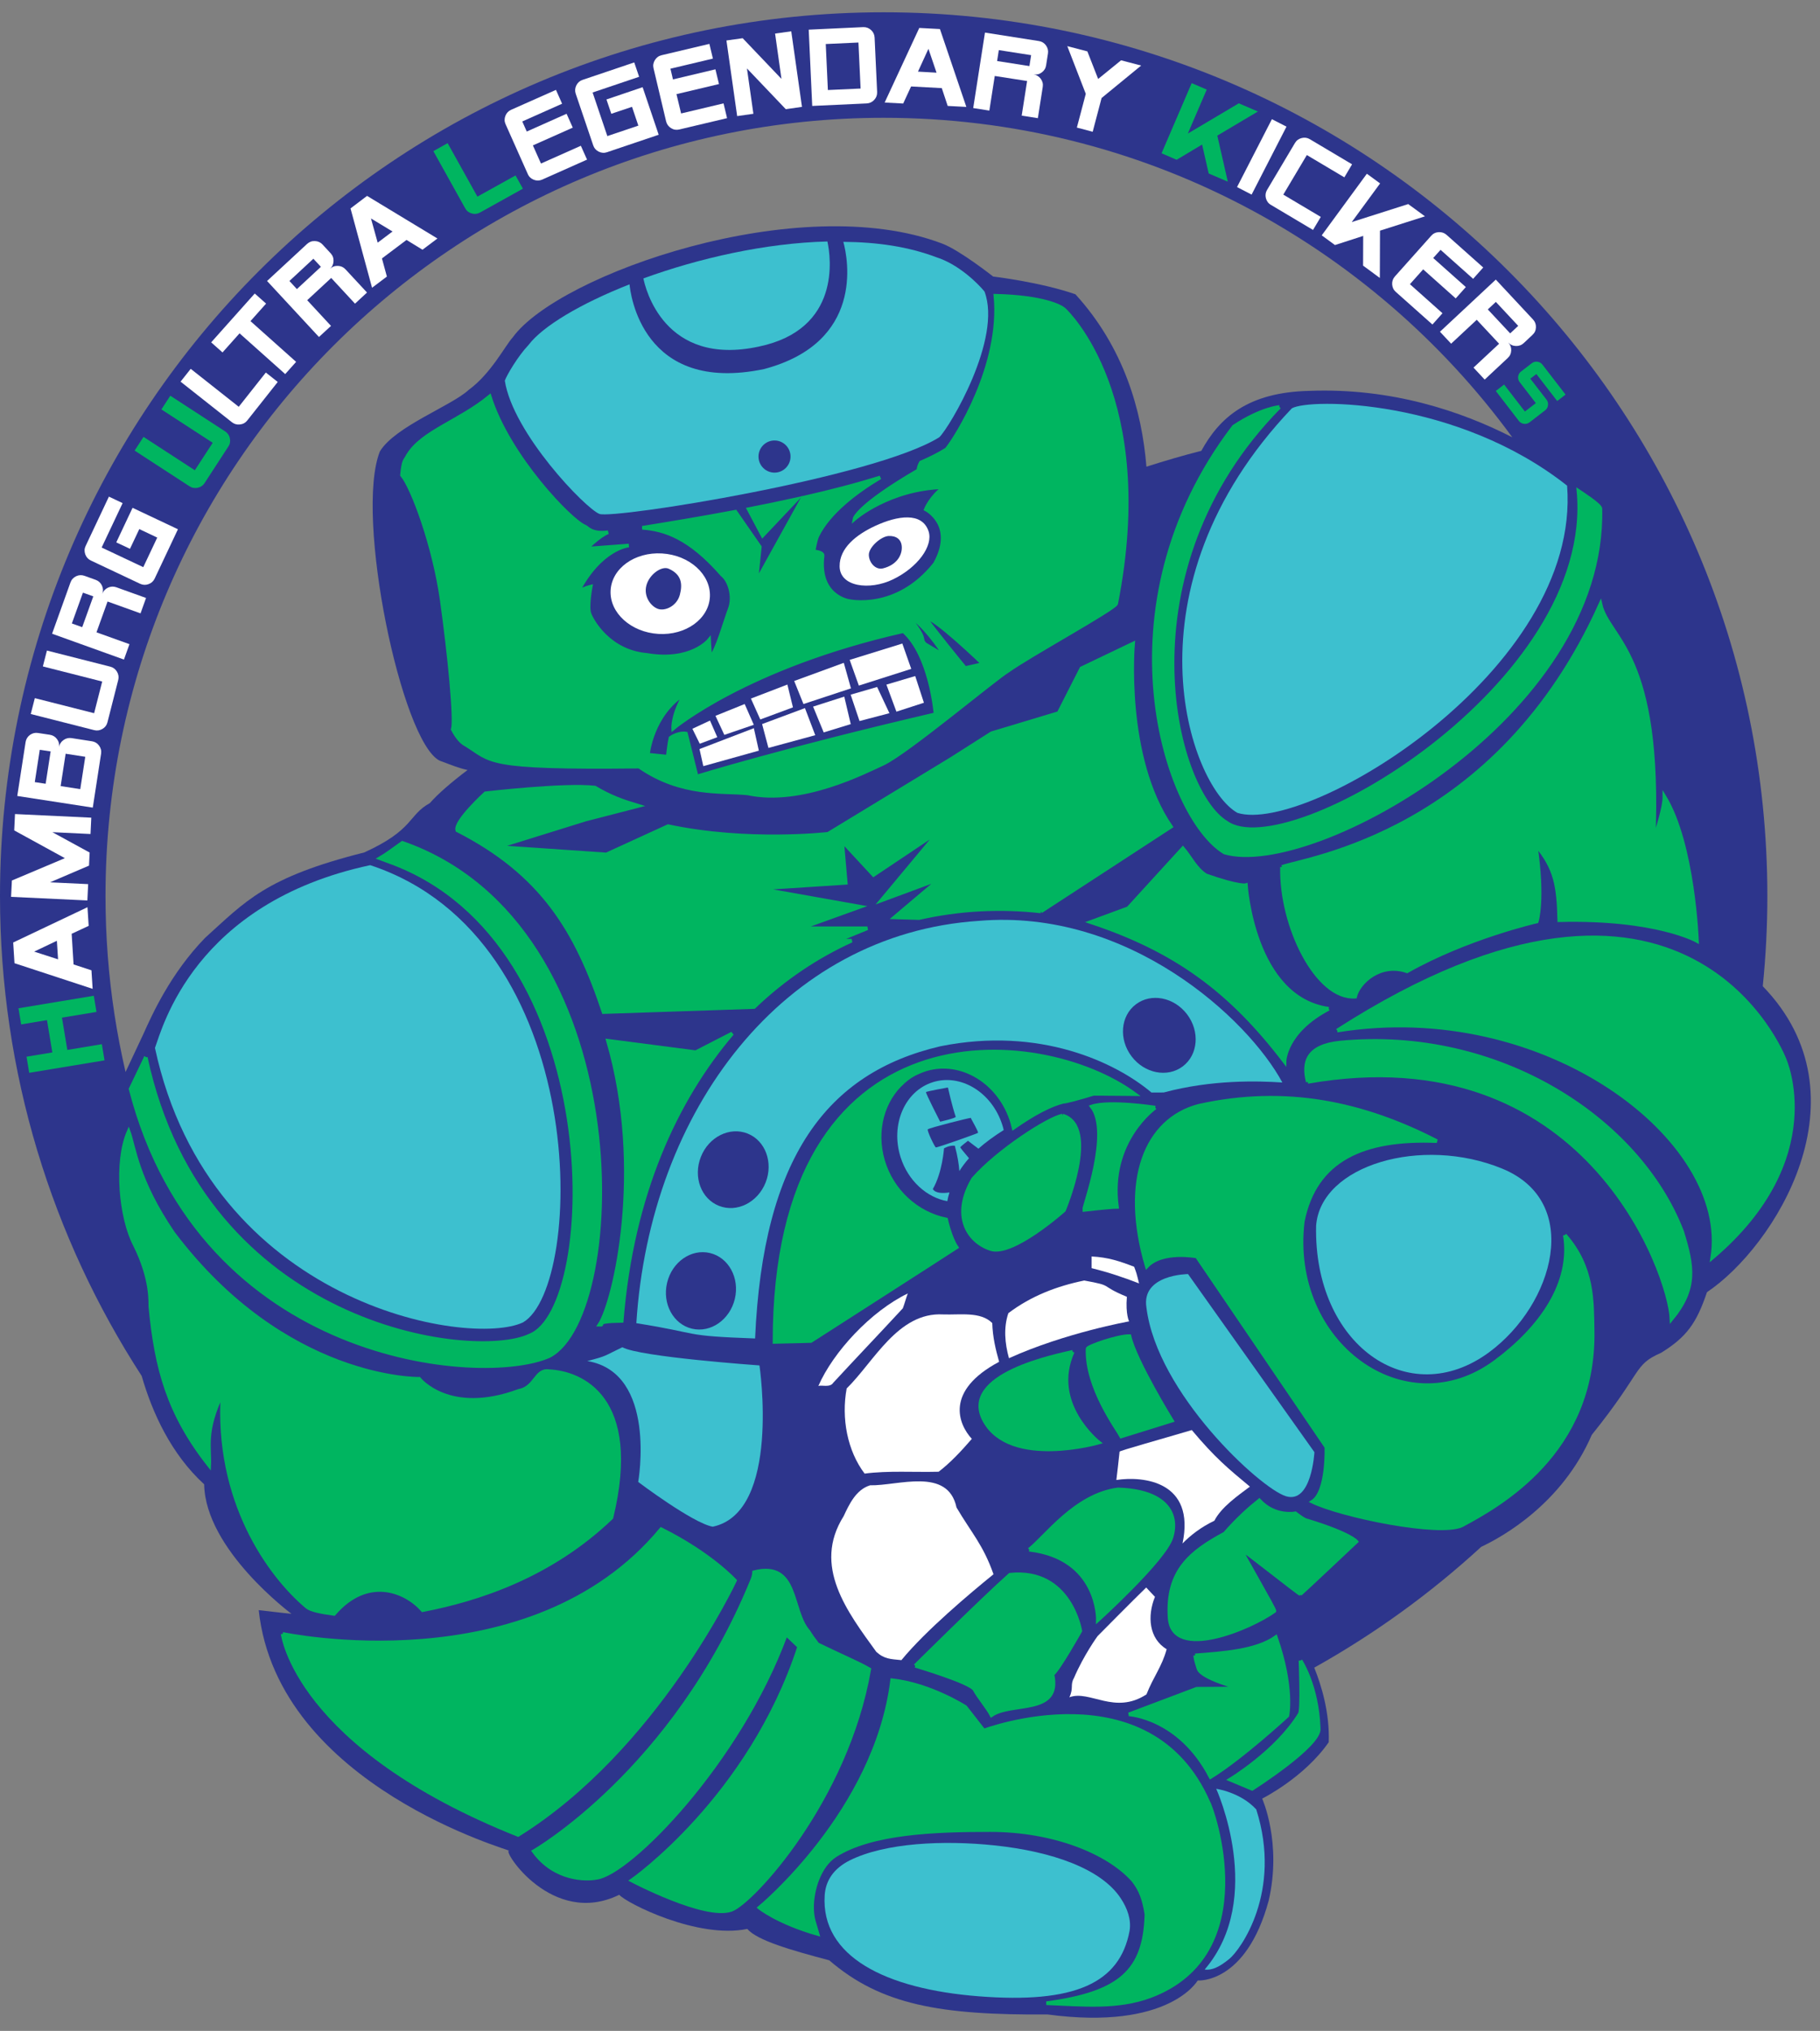 <?xml version="1.0" encoding="UTF-8" standalone="no"?>
<svg
   xmlns:dc="http://purl.org/dc/elements/1.1/"
   xmlns:cc="http://creativecommons.org/ns#"
   xmlns:rdf="http://www.w3.org/1999/02/22-rdf-syntax-ns#"
   xmlns:svg="http://www.w3.org/2000/svg"
   xmlns="http://www.w3.org/2000/svg"
   viewBox="0 0 172.5 192.5"
   height="192.5"
   width="172.5"
   xml:space="preserve"
   version="1.1"
   id="svg3722"><rect x="0" y="0" width="172.5" height="192.5" fill="#808080" stroke="none"/><defs
     id="defs3726" /><g
     transform="matrix(1.25,0,0,-1.25,0,192.5)"
     id="g3730"><g
       transform="scale(0.1,0.1)"
       id="g3732"><path
         id="path3734"
         style="fill:#2d358c;fill-opacity:1;fill-rule:nonzero;stroke:none"
         d="m 992.77,1243.61 c -46.68,-1.06 -68.079,-20.36 -81.872,-45.47 -14.257,-3.6 -28.32,-7.78 -41.636,-12.03 -3.403,42.5 -17.114,90.46 -53.832,130.74 -26.641,9.26 -62.418,13.47 -62.418,13.47 0,0 -25.434,20.12 -38.793,25.04 -108.09,40.98 -290.739,-23.32 -325.43,-71.17 -5.699,-6.17 -16.41,-27.42 -33.359,-39.8 -13.16,-12.23 -55.782,-27.66 -67.379,-46.68 -19.34,-48.6 16.398,-220.319 45.347,-234.53 9.141,-3.399 14.454,-5.629 21.133,-7.071 -12.691,-9.57 -22.5,-18.129 -28.633,-25.121 -16.558,-9.097 -11.757,-20.117 -49.687,-37.379 -75.191,-18.949 -90,-37.07 -120.66,-64.73 -26.102,-26.84 -40.16,-58.051 -46.84,-72.969 -0.082,-0.269 -6.602,-13.949 -13.512,-28.789 -3.32,14.379 -6.141,28.91 -8.398,43.668 C 82.301,800.09 80,830.09 80,860.641 c 0,325.859 264.141,590.039 590.039,590.039 195.82,0 369.341,-95.43 476.641,-242.27 -38.44,19.65 -91.33,37.62 -153.91,35.2 M 628.75,53.531 c 39.262,-33.793 84.141,-41.68 165.551,-41.062 92.34,-12.418 113.82,25.742 113.82,25.742 0,0 36.609,-2.961 53.828,60.469 10.199,43.992 -4.918,77.461 -4.918,77.461 0,0 31.84,15.859 50.469,42.781 0.82,22.379 -5.66,43.359 -10.98,56.519 45.78,25.59 88.25,56.368 126.57,91.598 16.29,7.66 61.4,32.852 83.86,84.922 39.1,48.598 31.41,53.008 52.58,62.23 19.3,11.95 26.84,22.418 34.77,45.981 51.05,34.137 123.43,148.277 42.3,231.988 2.31,22.539 3.48,45.352 3.48,68.481 0,370.039 -300,670.039 -670.041,670.039 C 299.961,1530.68 0,1230.68 0,860.641 0,726.422 39.488,601.461 107.422,496.648 c 8.09,-28.039 22.308,-59.179 47.379,-82.187 0.898,-49.762 66.219,-98.199 66.219,-98.199 0,0 -6.68,0.629 -24.848,2.777 C 210.66,184.969 390.59,136.18 385.898,136.648 380.82,137.16 418.551,78.289 469.531,103.211 474.801,97 528.949,69.5 566.641,77.32 574.02,68.609 599.77,61.219 628.75,53.531" /><path
         id="path3736"
         style="fill:#00b560;fill-opacity:1;fill-rule:nonzero;stroke:none"
         d="m 110.512,738.211 c 44.058,-205.07 248.16,-231.25 291.008,-210.973 53.75,20.313 60.628,298.512 -105.86,359.141 -0.461,0.191 -7.262,2.5 -7.73,2.691 5,2.891 9.922,6.68 17.148,11.801 C 484.648,838.25 476.84,543.328 416.559,511.77 366.129,489.039 152.699,505.711 99.019,714.23" /><path
         id="path3738"
         style="fill:none;stroke:#00b560;stroke-width:2.76;stroke-linecap:butt;stroke-linejoin:miter;stroke-miterlimit:4;stroke-dasharray:none;stroke-opacity:1"
         d="m 110.512,738.215 c 44.058,-205.078 248.16,-231.25 291.008,-210.981 53.75,20.321 60.628,298.52 -105.86,359.141 -0.461,0.199 -7.262,2.5 -7.73,2.699 5,2.891 9.922,6.68 17.148,11.801 179.57,-62.621 171.762,-357.539 111.481,-389.109 -50.43,-22.731 -263.86,-6.051 -317.539,202.461 l 11.492,23.988 z" /><path
         id="path3740"
         style="fill:#00b560;fill-opacity:1;fill-rule:nonzero;stroke:none"
         d="m 232.73,321.539 c 3.008,-2.5 10.551,-3.988 20.551,-5.359 25.199,29.3 53.989,17.781 67.188,2.859 41.051,7.891 96.41,25.352 143.16,70.109 22.07,91.532 -23.238,109.961 -47.379,111.102 -10.121,1.602 -10.121,-12.66 -23.012,-14.961 -52.886,-19.539 -75.429,9.172 -75.429,9.172 0,0 -101.637,-1.832 -186.481,110.469 -27.578,40.511 -29.566,65.468 -33.789,77.07 -10.117,-23.32 -5.981,-65.621 4.652,-85.891 13.36,-26.757 11.559,-44.339 11.829,-47.07 4.421,-46.449 13.519,-80.898 44.609,-120.359 0.672,13.75 -4.059,25.781 10.199,55.242 -5.547,-81.883 35.391,-138.442 63.902,-162.383" /><path
         id="path3742"
         style="fill:none;stroke:#00b560;stroke-width:2.76;stroke-linecap:butt;stroke-linejoin:miter;stroke-miterlimit:4;stroke-dasharray:none;stroke-opacity:1"
         d="m 232.73,321.535 c 3.008,-2.5 10.551,-3.98 20.551,-5.347 25.199,29.289 53.989,17.769 67.188,2.847 41.051,7.891 96.41,25.352 143.16,70.121 22.07,91.52 -23.238,109.961 -47.379,111.09 -10.121,1.602 -10.121,-12.66 -23.012,-14.961 -52.886,-19.527 -75.429,9.18 -75.429,9.18 0,0 -101.637,-1.84 -186.481,110.473 -27.578,40.507 -29.566,65.468 -33.789,77.066 -10.117,-23.316 -5.981,-65.629 4.652,-85.899 13.36,-26.757 11.559,-44.339 11.829,-47.07 4.421,-46.449 13.519,-80.898 44.609,-120.347 0.672,13.75 -4.059,25.777 10.199,55.226 -5.547,-81.867 35.391,-138.437 63.902,-162.379" /><path
         id="path3744"
         style="fill:#00b560;fill-opacity:1;fill-rule:nonzero;stroke:none"
         d="m 527.578,742.121 -66.598,8.668 c 28.43,-97.5 5.192,-197.609 -6.449,-215.391 5.078,-0.269 -6.441,2.661 16.879,3.012 7.731,96.051 41.051,167.621 83.789,217.93" /><path
         id="path3746"
         style="fill:none;stroke:#00b560;stroke-width:2.76;stroke-linecap:butt;stroke-linejoin:miter;stroke-miterlimit:4;stroke-dasharray:none;stroke-opacity:1"
         d="m 527.578,742.125 -66.598,8.672 c 28.43,-97.5 5.192,-197.621 -6.449,-215.391 5.078,-0.281 -6.441,2.649 16.879,3 7.731,96.059 41.051,167.621 83.789,217.93 l -27.621,-14.211 z" /><path
         id="path3748"
         style="fill:#00b560;fill-opacity:1;fill-rule:nonzero;stroke:none"
         d="m 1007.5,775.051 c -57.27,8.051 -62.809,93.75 -62.809,93.75 0,0 -4.812,-1.563 -30.312,7.418 -7.777,4.922 -11.68,13.711 -17.469,20.511 l -41.48,-45.429 -28.52,-10.512 c 65.36,-21.598 106.762,-52.891 147.07,-105.738 0,0 0.161,22.539 33.52,40" /><path
         id="path3750"
         style="fill:none;stroke:#00b560;stroke-width:2.76;stroke-linecap:butt;stroke-linejoin:miter;stroke-miterlimit:4;stroke-dasharray:none;stroke-opacity:1"
         d="m 1007.5,775.055 c -57.27,8.043 -62.809,93.742 -62.809,93.742 0,0 -4.812,-1.563 -30.312,7.43 -7.777,4.918 -11.68,13.711 -17.469,20.5 l -41.48,-45.43 -28.52,-10.5 c 65.36,-21.602 106.762,-52.891 147.07,-105.742 0,0 0.161,22.531 33.52,40" /><path
         id="path3752"
         style="fill:#00b560;fill-opacity:1;fill-rule:nonzero;stroke:none"
         d="m 789.262,848.879 98.59,64.262 C 851.52,965.91 859.141,1051.96 859.141,1051.96 L 819.961,1033.21 802.73,999.309 751.879,984 721.328,964.539 627.93,907.75 c 0,0 -60.821,-7.109 -121.371,5.781 l -46.789,-21.453 -82.7,5.672 66.801,20.781 40.231,10.391 c -13.012,3.937 -20.551,6.598 -33.122,13.898 -23.48,2.539 -82.89,-4.371 -82.89,-4.371 0,0 -23.442,-21.371 -21.371,-28.051 64.301,-32.847 90.312,-75.968 110.941,-137.847 l 114.059,3.828 c 22.543,21.641 47.621,38.32 74.019,50.312 l -11.25,-0.082 23.172,9.5 -50.781,0 45.422,16.321 -77.571,13.789 66.559,4.34 -2.769,31.679 23.82,-25.699 49.808,33.32 -43.867,-52.621 44.731,16.563 -34.774,-29.41 18.602,-0.551 c 30.699,6.988 62.07,8.48 92.422,5.039" /><path
         id="path3754"
         style="fill:none;stroke:#00b560;stroke-width:2.76;stroke-linecap:butt;stroke-linejoin:miter;stroke-miterlimit:4;stroke-dasharray:none;stroke-opacity:1"
         d="m 789.262,848.875 98.59,64.262 c -36.332,52.769 -28.711,138.823 -28.711,138.823 l -39.18,-18.75 -17.231,-33.905 -50.851,-15.309 -30.551,-19.449 -93.398,-56.801 c 0,0 -60.821,-7.109 -121.371,5.781 l -46.789,-21.441 -82.7,5.66 66.801,20.781 40.231,10.387 c -13.012,3.953 -20.551,6.602 -33.122,13.91 -23.48,2.543 -82.89,-4.379 -82.89,-4.379 0,0 -23.442,-21.359 -21.371,-28.039 64.301,-32.851 90.312,-75.98 110.941,-137.851 l 114.059,3.82 c 22.543,21.641 47.621,38.32 74.019,50.32 l -11.25,-0.078 23.172,9.488 -50.781,0 45.422,16.333 -77.571,13.789 66.559,4.328 -2.769,31.679 23.82,-25.699 49.808,33.32 -43.867,-52.621 44.731,16.563 -34.774,-29.41 18.602,-0.551 c 30.699,7 62.07,8.48 92.422,5.039" /><path
         id="path3756"
         style="fill:#00b560;fill-opacity:1;fill-rule:nonzero;stroke:none"
         d="M 970.121,1231.38 C 848.121,1107.55 889.34,940.559 930,916.219 c 46.762,-33.36 280.55,104.421 266.88,251.491 2.3,-1.57 15.82,-10.16 16.6,-13.25 3.94,-157.769 -218.171,-280.351 -284.929,-260.929 -44.602,26.68 -97.461,185.969 6.961,323.009 20.738,13.75 34.609,14.84 34.609,14.84" /><path
         id="path3758"
         style="fill:none;stroke:#00b560;stroke-width:2.76;stroke-linecap:butt;stroke-linejoin:miter;stroke-miterlimit:4;stroke-dasharray:none;stroke-opacity:1"
         d="M 970.121,1231.38 C 848.121,1107.55 889.34,940.555 930,916.227 c 46.762,-33.36 280.55,104.413 266.88,251.483 2.3,-1.57 15.82,-10.16 16.6,-13.25 3.94,-157.765 -218.171,-280.343 -284.929,-260.933 -44.602,26.68 -97.461,185.973 6.961,323.013 20.738,13.75 34.609,14.84 34.609,14.84" /><path
         id="path3760"
         style="fill:#00b560;fill-opacity:1;fill-rule:nonzero;stroke:none"
         d="m 972.07,882.59 c 16.45,6.41 163.13,24.922 241.45,199.3 6.01,-26.8 46.44,-35.98 40.27,-179.652 2.93,9.102 8.28,25.473 8.24,33.75 22.11,-36.328 24.69,-109.449 24.69,-109.449 0,0 -30.86,17.531 -104.42,15.699 -0.62,25.703 -2.69,39.492 -17.96,57.301 6.28,-41.949 0.89,-58.277 0.89,-58.277 0,0 -53.04,-12.114 -98.32,-37.774 -20.11,6.953 -36.68,-8.199 -39.41,-19.258 -29.219,-1.949 -56.559,54.059 -55.43,98.36" /><path
         id="path3762"
         style="fill:none;stroke:#00b560;stroke-width:2.76;stroke-linecap:butt;stroke-linejoin:miter;stroke-miterlimit:4;stroke-dasharray:none;stroke-opacity:1"
         d="m 972.07,882.586 c 16.45,6.41 163.13,24.93 241.45,199.304 6.01,-26.8 46.44,-35.98 40.27,-179.656 2.93,9.102 8.28,25.473 8.24,33.75 22.11,-36.328 24.69,-109.449 24.69,-109.449 0,0 -30.86,17.539 -104.42,15.699 -0.62,25.711 -2.69,39.493 -17.96,57.313 6.28,-41.961 0.89,-58.281 0.89,-58.281 0,0 -53.04,-12.11 -98.32,-37.782 -20.11,6.961 -36.68,-8.199 -39.41,-19.257 -29.219,-1.95 -56.559,54.07 -55.43,98.359" /><path
         id="path3764"
         style="fill:#00b560;fill-opacity:1;fill-rule:nonzero;stroke:none"
         d="m 214.34,301.031 c 0,0 187.769,-40.203 286.988,79.367 37.891,-18.898 55.942,-38.937 55.942,-38.937 0,0 -59.61,-127.539 -164.461,-192.852 C 224.449,215.75 214.34,301.031 214.34,301.031" /><path
         id="path3766"
         style="fill:none;stroke:#00b560;stroke-width:2.76;stroke-linecap:butt;stroke-linejoin:miter;stroke-miterlimit:4;stroke-dasharray:none;stroke-opacity:1"
         d="m 214.34,301.027 c 0,0 187.769,-40.191 286.988,79.379 37.891,-18.91 55.942,-38.949 55.942,-38.949 0,0 -59.61,-127.543 -164.461,-192.852 C 224.449,215.754 214.34,301.027 214.34,301.027" /><path
         id="path3768"
         style="fill:#00b560;fill-opacity:1;fill-rule:nonzero;stroke:none"
         d="m 916.211,173.449 c -44.609,101.871 -170.27,54.262 -170.27,54.262 l -13.953,17.891 c 0,0 -26.437,17.07 -55.539,20.308 -12.308,-99.801 -100.59,-172.461 -100.59,-172.461 0,0 13.481,-11.129 44.102,-19.961 -2.191,7.973 -4.223,11.371 -4.223,20.434 0,12.34 5.16,31.207 17.782,39.219 27.421,17.3 74.761,19.14 117.261,19.14 48.199,0 89.297,-16.761 108.199,-37.851 5.981,-7.391 8.559,-14.969 10.282,-26.059 -1.141,-43.242 -20.16,-59.84 -75.864,-67.383 28.633,-1.129 53.832,-3.789 78.633,5.273 86.25,32.227 47.27,142.539 44.18,147.187" /><path
         id="path3770"
         style="fill:none;stroke:#00b560;stroke-width:2.76;stroke-linecap:butt;stroke-linejoin:miter;stroke-miterlimit:4;stroke-dasharray:none;stroke-opacity:1"
         d="m 916.211,173.445 c -44.609,101.879 -170.27,54.262 -170.27,54.262 l -13.953,17.891 c 0,0 -26.437,17.066 -55.539,20.308 -12.308,-99.801 -100.59,-172.461 -100.59,-172.461 0,0 13.481,-11.129 44.102,-19.961 -2.191,7.973 -4.223,11.371 -4.223,20.43 0,12.352 5.16,31.211 17.782,39.223 27.421,17.308 74.761,19.14 117.261,19.14 48.199,0 89.297,-16.761 108.199,-37.851 5.981,-7.379 8.559,-14.961 10.282,-26.051 -1.141,-43.25 -20.16,-59.848 -75.864,-67.391 28.633,-1.129 53.832,-3.789 78.633,5.281 86.25,32.219 47.27,142.531 44.18,147.179" /><path
         id="path3772"
         style="fill:#00b560;fill-opacity:1;fill-rule:nonzero;stroke:none"
         d="m 1013.91,758.531 c 265.74,170.699 339.1,-21.601 339.1,-21.601 0,0 34.14,-75.282 -54.69,-150.668 14.34,89.418 -126.41,197.929 -284.41,172.269" /><path
         id="path3774"
         style="fill:none;stroke:#00b560;stroke-width:2.76;stroke-linecap:butt;stroke-linejoin:miter;stroke-miterlimit:4;stroke-dasharray:none;stroke-opacity:1"
         d="m 1013.91,758.527 c 265.74,170.7 339.1,-21.601 339.1,-21.601 0,0 34.14,-75.27 -54.69,-150.66 14.34,89.41 -126.41,197.929 -284.41,172.261" /><path
         id="path3776"
         style="fill:#00b560;fill-opacity:1;fill-rule:nonzero;stroke:none"
         d="m 991.602,719.621 c -3.793,15.039 -0.313,27.231 24.528,29.809 119.69,11.558 226.57,-57.7 259.38,-143.442 8.28,-26.758 10.86,-43.168 -8.09,-66.25 -1.25,33.75 -64.69,216.801 -275.818,179.883" /><path
         id="path3778"
         style="fill:none;stroke:#00b560;stroke-width:2.76;stroke-linecap:butt;stroke-linejoin:miter;stroke-miterlimit:4;stroke-dasharray:none;stroke-opacity:1"
         d="m 991.602,719.625 c -3.793,15.031 -0.313,27.223 24.528,29.801 119.69,11.558 226.57,-57.699 259.38,-143.442 8.28,-26.757 10.86,-43.16 -8.09,-66.25 -1.25,33.75 -64.69,216.801 -275.818,179.891" /><path
         id="path3780"
         style="fill:#00b560;fill-opacity:1;fill-rule:nonzero;stroke:none"
         d="m 619.879,293.18 c -2.5,3.199 -4.84,6.441 -6.867,9.718 -14.032,15.903 -7.543,53.321 -41.211,44.922 -0.082,-2.379 -0.821,-4.371 -1.492,-6.05 C 511.129,197.039 404.691,136.18 404.691,136.18 420.738,114 445.16,114.621 452.148,116.07 c 24.653,2.809 108.204,87.301 143.872,184.758 l 9.96,-9.488 C 568.52,176.461 479.02,114.07 479.02,114.07 c 0,0 55.71,-29.371 75.511,-22.261 15.629,5.621 87.309,82.812 104.571,182.382 -8.551,5 -22.543,10.778 -39.223,18.989" /><path
         id="path3782"
         style="fill:none;stroke:#00b560;stroke-width:2.76;stroke-linecap:butt;stroke-linejoin:miter;stroke-miterlimit:4;stroke-dasharray:none;stroke-opacity:1"
         d="m 619.879,293.176 c -2.5,3.199 -4.84,6.449 -6.867,9.73 -14.032,15.891 -7.543,53.321 -41.211,44.918 -0.082,-2.379 -0.821,-4.379 -1.492,-6.058 -59.18,-144.719 -165.618,-205.578 -165.618,-205.578 16.047,-22.192 40.469,-21.563 47.457,-20.122 24.653,2.809 108.204,87.309 143.872,184.77 l 9.96,-9.5 C 568.52,176.457 479.02,114.074 479.02,114.074 c 0,0 55.71,-29.379 75.511,-22.269 15.629,5.633 87.309,82.82 104.571,182.39 -8.551,5 -22.543,10.782 -39.223,18.981" /><path
         id="path3784"
         style="fill:#00b560;fill-opacity:1;fill-rule:nonzero;stroke:none"
         d="m 693.98,276.852 c 0,0 50.981,50.539 71.801,69.058 45.821,4.801 53.36,-42.621 53.36,-42.621 0,0 -16.52,-29.449 -21.129,-32.969 6.758,-30.89 -30.903,-20.308 -46.211,-30.89 -2.973,5.742 -9.653,13.429 -12.852,19.371 -3.051,5.66 -44.969,18.051 -44.969,18.051" /><path
         id="path3786"
         style="fill:none;stroke:#00b560;stroke-width:2.76;stroke-linecap:butt;stroke-linejoin:miter;stroke-miterlimit:4;stroke-dasharray:none;stroke-opacity:1"
         d="m 693.98,276.848 c 0,0 50.981,50.547 71.801,69.058 45.821,4.809 53.36,-42.609 53.36,-42.609 0,0 -16.52,-29.461 -21.129,-32.973 6.758,-30.898 -30.903,-20.308 -46.211,-30.898 -2.973,5.738 -9.653,13.441 -12.852,19.371 -3.051,5.668 -44.969,18.051 -44.969,18.051" /><path
         id="path3788"
         style="fill:#00b560;fill-opacity:1;fill-rule:nonzero;stroke:none"
         d="m 780.352,364.891 c 53.32,-6.282 52.109,-53.391 52.109,-53.391 0,0 50.508,45.738 55.777,62.691 5.434,17.457 -3.668,35.309 -40.617,36.411 -32.312,-4.262 -55,-36.25 -67.269,-45.711" /><path
         id="path3790"
         style="fill:none;stroke:#00b560;stroke-width:2.76;stroke-linecap:butt;stroke-linejoin:miter;stroke-miterlimit:4;stroke-dasharray:none;stroke-opacity:1"
         d="m 780.352,364.895 c 53.32,-6.29 52.109,-53.399 52.109,-53.399 0,0 50.508,45.738 55.777,62.699 5.434,17.461 -3.668,35.313 -40.617,36.403 -32.312,-4.262 -55,-36.25 -67.269,-45.703" /><path
         id="path3792"
         style="fill:#00b560;fill-opacity:1;fill-rule:nonzero;stroke:none"
         d="m 986.09,280.828 c 0,0 12.66,-19.058 13.789,-51.25 C 1001.95,216.93 949.41,183.57 949.41,183.57 l -16.68,6.989 c 0,0 35.43,21.293 52.86,49.882 1.988,3.2 0.5,40.387 0.5,40.387" /><path
         id="path3794"
         style="fill:none;stroke:#00b560;stroke-width:2.76;stroke-linecap:butt;stroke-linejoin:miter;stroke-miterlimit:4;stroke-dasharray:none;stroke-opacity:1"
         d="m 986.09,280.836 c 0,0 12.66,-19.07 13.789,-51.25 2.071,-12.66 -50.469,-46.02 -50.469,-46.02 l -16.68,6.989 c 0,0 35.43,21.293 52.86,49.89 1.988,3.2 0.5,40.391 0.5,40.391" /><path
         id="path3796"
         style="fill:#00b560;fill-opacity:1;fill-rule:nonzero;stroke:none"
         d="m 685.039,719.66 c 3.281,3.051 7.07,5.512 11.289,7.27 1.871,0.859 3.832,1.601 5.863,2.218 27.028,8.051 56.25,-10 65.309,-40.308 0.391,-1.328 0.699,-2.66 1.02,-3.981 1.949,1.36 3.859,2.653 5.781,3.903 1.519,1.019 3,1.988 4.488,2.886 0.551,0.352 1.051,0.672 1.602,0.981 1.058,0.66 2.109,1.293 3.16,1.91 0.551,0.32 1.058,0.59 1.57,0.902 1.359,0.778 2.731,1.52 4.059,2.231 0.16,0.078 0.351,0.187 0.511,0.269 0,0 0,0 0.039,0 0.43,0.239 0.86,0.43 1.321,0.668 1.25,0.621 2.5,1.25 3.75,1.832 1.058,0.469 2.109,0.899 3.09,1.329 0.039,0 0.039,0 0.039,0 0.429,0.16 0.82,0.351 1.211,0.511 0.629,0.231 1.168,0.43 1.757,0.617 0.743,0.282 1.481,0.551 2.153,0.782 0.039,0 0.039,0 0.039,0 1.25,0.39 2.461,0.75 3.629,1.019 -0.508,-0.699 12.582,2.77 22.261,5.821 0,0 0.161,0 0.36,0.039 l 0.039,0 c 0.07,0 0.191,0 0.312,0 l 0.387,0 c 0.313,0 0.621,0 1.012,0 l 1.68,0 c 0.511,0 1.019,0 1.57,0 l 0.351,0 c 1.25,0 2.579,-0.039 4.098,-0.039 0.512,0 1.051,0 1.602,-0.04 l 0.55,0 c 0.618,0 1.289,0 1.95,0 l 0.039,0 c 3.871,-0.039 8.199,-0.082 12.539,-0.121 2.301,-0.039 4.609,-0.109 5.191,-0.109 -71.711,52.891 -273.39,71.051 -273.39,-187.82 18,0.39 27.57,0.711 27.57,0.711 0,0 105.082,67.418 110.512,71.05 -4.84,7.071 -7.93,21.059 -7.93,21.059 -22.461,4.641 -41.012,21.641 -47.813,44.41 -6.839,23.051 -0.078,46.481 15.43,59.961" /><path
         id="path3798"
         style="fill:none;stroke:#00b560;stroke-width:2.76;stroke-linecap:butt;stroke-linejoin:miter;stroke-miterlimit:4;stroke-dasharray:none;stroke-opacity:1"
         d="m 685.039,719.656 c 3.281,3.051 7.07,5.508 11.289,7.27 1.871,0.859 3.832,1.601 5.863,2.23 27.028,8.039 56.25,-10 65.309,-40.32 0.391,-1.32 0.699,-2.648 1.02,-3.981 1.949,1.372 3.859,2.661 5.781,3.911 1.519,1.011 3,1.988 4.488,2.89 0.551,0.348 1.051,0.66 1.602,0.969 1.058,0.672 2.109,1.289 3.16,1.922 0.551,0.308 1.058,0.578 1.57,0.898 1.359,0.782 2.731,1.52 4.059,2.219 0.16,0.082 0.351,0.203 0.511,0.281 0,0 0,0 0.039,0 0.43,0.231 0.86,0.43 1.321,0.66 1.25,0.622 2.5,1.25 3.75,1.84 1.058,0.461 2.109,0.891 3.09,1.321 0.039,0 0.039,0 0.039,0 0.429,0.16 0.82,0.359 1.211,0.511 0.629,0.239 1.168,0.43 1.757,0.629 0.743,0.27 1.481,0.539 2.153,0.782 0.039,0 0.039,0 0.039,0 1.25,0.386 2.461,0.738 3.629,1.007 -0.508,-0.699 12.582,2.782 22.261,5.821 0,0 0.161,0 0.36,0.039 l 0.039,0 c 0.07,0 0.191,0 0.312,0 l 0.387,0 c 0.313,0 0.621,0 1.012,0 l 1.68,0 c 0.511,0 1.019,0 1.57,0 l 0.351,0 c 1.25,0 2.579,-0.039 4.098,-0.039 0.512,0 1.051,0 1.602,-0.039 l 0.55,0 c 0.618,0 1.289,0 1.95,0 l 0.039,0 c 3.871,-0.032 8.199,-0.071 12.539,-0.11 2.301,-0.043 4.609,-0.121 5.191,-0.121 -71.711,52.891 -273.39,71.051 -273.39,-187.808 18,0.386 27.57,0.699 27.57,0.699 0,0 105.082,67.418 110.512,71.058 -4.84,7.071 -7.93,21.051 -7.93,21.051 -22.461,4.649 -41.012,21.641 -47.813,44.41 -6.839,23.051 -0.078,46.489 15.43,59.969" /><path
         id="path3800"
         style="fill:#00b560;fill-opacity:1;fill-rule:nonzero;stroke:none"
         d="m 875.98,700.129 c 0,0 -34.89,5.351 -48.171,0.82 15.242,-19.73 -6.207,-75.859 -5.778,-78.398 0,0 19.098,2.23 24.879,2.308 -6.75,50.231 29.07,75.27 29.07,75.27" /><path
         id="path3802"
         style="fill:none;stroke:#00b560;stroke-width:2.76;stroke-linecap:butt;stroke-linejoin:miter;stroke-miterlimit:4;stroke-dasharray:none;stroke-opacity:1"
         d="m 875.98,700.125 c 0,0 -34.89,5.352 -48.171,0.82 15.242,-19.718 -6.207,-75.859 -5.778,-78.39 0,0 19.098,2.222 24.879,2.3 -6.75,50.231 29.07,75.27 29.07,75.27" /><path
         id="path3804"
         style="fill:#00b560;fill-opacity:1;fill-rule:nonzero;stroke:none"
         d="m 805.699,694.07 c 27.93,-8.359 1.063,-71.789 1.063,-71.789 0,0 -39.032,-34.961 -55.711,-29.383 -17.18,5.782 -29.531,25.352 -13.16,53.172 18.75,21.36 57.109,46.09 67.808,48" /><path
         id="path3806"
         style="fill:none;stroke:#00b560;stroke-width:2.76;stroke-linecap:butt;stroke-linejoin:miter;stroke-miterlimit:4;stroke-dasharray:none;stroke-opacity:1"
         d="m 805.699,694.074 c 27.93,-8.359 1.063,-71.797 1.063,-71.797 0,0 -39.032,-34.961 -55.711,-29.371 -17.18,5.782 -29.531,25.348 -13.16,53.16 18.75,21.372 57.109,46.09 67.808,48.008" /><path
         id="path3808"
         style="fill:#00b560;fill-opacity:1;fill-rule:nonzero;stroke:none"
         d="m 928.672,377.16 c -25.391,-13.711 -44.184,-28.012 -41.832,-63.871 2.18,-33.238 61.871,-7.648 79.449,5.082 0.902,0.668 -26.019,46.25 -25.269,46.84 0.742,0.539 44.41,-34.422 45,-33.949 1.75,1.367 42.46,39.769 42.46,39.769 0,0 -4.5,5.93 -37.351,15.969 -1.949,-0.039 -8.938,5.469 -8.938,5.469 0,0 -15.472,-3.16 -27.351,9.812 -7.57,-6.062 -16.91,-14.422 -26.168,-25.121" /><path
         id="path3810"
         style="fill:none;stroke:#00b560;stroke-width:2.76;stroke-linecap:butt;stroke-linejoin:miter;stroke-miterlimit:4;stroke-dasharray:none;stroke-opacity:1"
         d="m 928.672,377.156 c -25.391,-13.711 -44.184,-28 -41.832,-63.859 2.18,-33.242 61.871,-7.66 79.449,5.078 0.902,0.66 -26.019,46.25 -25.269,46.832 0.742,0.551 44.41,-34.41 45,-33.941 1.75,1.359 42.46,39.761 42.46,39.761 0,0 -4.5,5.938 -37.351,15.981 -1.949,-0.043 -8.938,5.469 -8.938,5.469 0,0 -15.472,-3.172 -27.351,9.8 -7.57,-6.05 -16.91,-14.41 -26.168,-25.121" /><path
         id="path3812"
         style="fill:#00b560;fill-opacity:1;fill-rule:nonzero;stroke:none"
         d="m 906.172,284.738 c 0.629,-4.687 1.488,-6.207 2.457,-9.808 2.07,-7.649 32.191,-15.309 32.191,-15.309 l -33.441,-0.191 -51.438,-19.418 c 0,0 38.399,-2.032 61.989,-47.5 23.711,14.648 58.199,46.488 58.199,46.488 0,0 4.691,20.82 -8.75,59.531 -14.719,-10.429 -39.719,-12.152 -61.207,-13.793" /><path
         id="path3814"
         style="fill:none;stroke:#00b560;stroke-width:2.76;stroke-linecap:butt;stroke-linejoin:miter;stroke-miterlimit:4;stroke-dasharray:none;stroke-opacity:1"
         d="m 906.172,284.734 c 0.629,-4.679 1.488,-6.207 2.457,-9.796 2.07,-7.661 32.191,-15.313 32.191,-15.313 l -33.441,-0.199 -51.438,-19.41 c 0,0 38.399,-2.039 61.989,-47.5 23.711,14.64 58.199,46.48 58.199,46.48 0,0 4.691,20.82 -8.75,59.531 -14.719,-10.429 -39.719,-12.152 -61.207,-13.793" /><path
         id="path3816"
         style="fill:#00b560;fill-opacity:1;fill-rule:nonzero;stroke:none"
         d="m 1186.52,603.488 c 5.9,-36.207 -17.97,-70.429 -52.89,-96.207 -68.2,-50.351 -156.829,13.981 -145.821,106.481 9.421,47.066 46.061,63.238 101.681,60.937 -55.82,28.711 -114.451,41.442 -180.662,26.762 -39.879,-10.59 -58.519,-56.172 -39.297,-121.723 11.719,12.582 37.969,7.5 37.969,7.5 l 98.2,-144.527 c 0,0 1.29,-33.832 -10.579,-41.449 22.069,-10.66 95.859,-25.903 113.279,-17.973 27.65,14.922 101.13,54.922 99.18,148.25 -0.43,21.211 0.66,47.301 -21.06,71.949" /><path
         id="path3818"
         style="fill:none;stroke:#00b560;stroke-width:2.76;stroke-linecap:butt;stroke-linejoin:miter;stroke-miterlimit:4;stroke-dasharray:none;stroke-opacity:1"
         d="m 1186.52,603.484 c 5.9,-36.207 -17.97,-70.429 -52.89,-96.207 -68.2,-50.351 -156.829,13.989 -145.821,106.489 9.421,47.07 46.061,63.238 101.681,60.929 -55.82,28.711 -114.451,41.45 -180.662,26.762 -39.879,-10.582 -58.519,-56.172 -39.297,-121.723 11.719,12.582 37.969,7.5 37.969,7.5 l 98.2,-144.527 c 0,0 1.29,-33.832 -10.579,-41.441 22.069,-10.668 95.859,-25.899 113.279,-17.969 27.65,14.918 101.13,54.918 99.18,148.238 -0.43,21.211 0.66,47.301 -21.06,71.949" /><path
         id="path3820"
         style="fill:#00b560;fill-opacity:1;fill-rule:nonzero;stroke:none"
         d="m 604.301,1161.5 c -12.192,-2.7 -24.461,-5.24 -36.641,-7.62 l 10.578,-19.96" /><path
         id="path3822"
         style="fill:none;stroke:#00b560;stroke-width:2.76;stroke-linecap:butt;stroke-linejoin:miter;stroke-miterlimit:4;stroke-dasharray:none;stroke-opacity:1"
         d="m 604.301,1161.5 c -12.192,-2.7 -24.461,-5.23 -36.641,-7.62 l 10.578,-19.97 26.063,27.59 z" /><path
         id="path3824"
         style="fill:#00b560;fill-opacity:1;fill-rule:nonzero;stroke:none"
         d="m 731.801,1033.41 c 0,0 -25.391,30.94 -30.16,38.32 6.168,1.13 43.789,-35.23 43.789,-35.23 l -13.629,-3.09 z m -30.281,18.05 c -4.918,5.08 3.05,1.68 -13.86,22.58 10.86,-4.97 27.11,-27.74 28.121,-31.1 l -14.261,8.52 z m -173.282,-100.319 -8.117,32.621 c 0,0 -5.512,1.058 -11.762,-3.321 -0.699,-2.543 -2.07,-14.261 -2.07,-14.261 l -15.039,1.57 c 0,0 2.852,30.621 28.238,46.48 -9.718,-15.82 -9.058,-26.558 -9.058,-26.558 0,0 55.55,46.828 174.57,73.748 20.352,-17.93 24.18,-61.02 24.379,-63.01 C 592.109,971.031 528.238,951.141 528.238,951.141 M 806.68,1305.52 c -2.5,2.19 -15.782,9.34 -51.91,10.23 5.191,-53 -30.2,-108.24 -37.04,-116.44 -5.46,-3.48 -12.031,-6.8 -19.492,-10.04 -1.008,-1.84 -1.789,-3.87 -1.867,-5.9 -46.801,-27.23 -48.48,-36.87 -48.48,-36.87 0,0 26.168,23.04 67.929,24.1 -9.961,-7.15 -13.832,-16.8 -13.832,-16.8 0,0 23.321,-11.84 6.922,-41.33 -28.988,-36.56 -65.32,-28.16 -65.32,-28.16 0,0 -23.629,3.48 -19.879,34.33 0.309,2.86 -6.91,3.21 -6.91,3.21 0,0 1.519,8.83 3,11.83 8.719,17.78 29.109,33.21 47.621,44.3 -17.891,-5.62 -37.973,-10.82 -58.711,-15.51 l -35.352,-63.86 2.77,26.68 -18.508,26.67 c -25.711,-4.84 -50.32,-8.9 -70.633,-12.18 16.684,-1.21 35.711,-7.11 60.512,-35.59 5.699,-4.37 9.379,-16.64 5.82,-25.94 -3.59,-9.33 -9.492,-31.56 -14.769,-36.99 -0.781,10.82 -0.891,13.36 -0.891,13.36 0,0 -13.64,-16.99 -47.308,-11.21 -28.633,2.5 -41.481,25.86 -43.403,31.21 -1.949,5.39 0.942,20.55 0.942,20.55 0,0 -5.082,-1.21 -9.77,-3.95 17.617,33.56 38.719,35.12 38.719,35.12 l -32.149,-2.42 c 0,0 9.368,9.72 16.36,12.46 -12.77,-1.64 -15.66,3.67 -17.571,4.37 -10.55,4.03 -57.89,53.05 -72.191,98.6 -22.969,-18.87 -50.98,-26.64 -61.879,-44.46 -2.301,-4.57 -3.43,-2.96 -4.609,-15.11 7.969,-9.49 24.379,-53.6 30.199,-95.2 5.781,-41.56 10.551,-90.389 8.32,-97.689 3.09,-5.86 6.41,-9.891 9.84,-11.571 20.32,-12.461 13.25,-17.961 131.449,-16.64 32.192,-22.379 62.852,-18.282 82.379,-20.309 40.864,-8.75 88.793,16.289 102.703,22.578 18.938,9.102 85.27,65.001 95.079,70.661 14.718,10.71 79.609,46.33 81.558,50.59 30.781,156.29 -37.187,221.17 -39.648,223.32" /><path
         id="path3826"
         style="fill:none;stroke:#00b560;stroke-width:2.76;stroke-linecap:butt;stroke-linejoin:miter;stroke-miterlimit:4;stroke-dasharray:none;stroke-opacity:1"
         d="m 731.801,1033.41 c 0,0 -25.391,30.94 -30.16,38.32 6.168,1.14 43.789,-35.23 43.789,-35.23 l -13.629,-3.09 z m -30.281,18.05 c -4.918,5.08 3.05,1.68 -13.86,22.58 10.86,-4.97 27.11,-27.74 28.121,-31.09 l -14.261,8.51 z m -173.282,-100.315 -8.117,32.621 c 0,0 -5.512,1.05 -11.762,-3.321 -0.699,-2.539 -2.07,-14.257 -2.07,-14.257 l -15.039,1.558 c 0,0 2.852,30.629 28.238,46.484 -9.718,-15.824 -9.058,-26.566 -9.058,-26.566 0,0 55.55,46.836 174.57,73.746 20.352,-17.93 24.18,-61 24.379,-63.004 C 592.109,971.027 528.238,951.145 528.238,951.145 M 806.68,1305.52 c -2.5,2.19 -15.782,9.34 -51.91,10.23 5.191,-53 -30.2,-108.23 -37.04,-116.45 -5.46,-3.46 -12.031,-6.78 -19.492,-10.03 -1.008,-1.83 -1.789,-3.86 -1.867,-5.89 -46.801,-27.24 -48.48,-36.88 -48.48,-36.88 0,0 26.168,23.05 67.929,24.1 -9.961,-7.15 -13.832,-16.8 -13.832,-16.8 0,0 23.321,-11.84 6.922,-41.32 -28.988,-36.57 -65.32,-28.18 -65.32,-28.18 0,0 -23.629,3.49 -19.879,34.34 0.309,2.86 -6.91,3.21 -6.91,3.21 0,0 1.519,8.83 3,11.84 8.719,17.77 29.109,33.2 47.621,44.29 -17.891,-5.62 -37.973,-10.82 -58.711,-15.5 l -35.352,-63.87 2.77,26.68 -18.508,26.67 c -25.711,-4.83 -50.32,-8.91 -70.633,-12.18 16.684,-1.21 35.711,-7.12 60.512,-35.58 5.699,-4.38 9.379,-16.65 5.82,-25.95 -3.59,-9.34 -9.492,-31.55 -14.769,-36.98 -0.781,10.82 -0.891,13.36 -0.891,13.36 0,0 -13.64,-17 -47.308,-11.22 -28.633,2.5 -41.481,25.86 -43.403,31.22 -1.949,5.39 0.942,20.53 0.942,20.53 0,0 -5.082,-1.2 -9.77,-3.93 17.617,33.55 38.719,35.11 38.719,35.11 l -32.149,-2.43 c 0,0 9.368,9.73 16.36,12.47 -12.77,-1.65 -15.66,3.67 -17.571,4.37 -10.55,4.03 -57.89,53.05 -72.191,98.6 -22.969,-18.87 -50.98,-26.64 -61.879,-44.46 -2.301,-4.57 -3.43,-2.96 -4.609,-15.11 7.969,-9.49 24.379,-53.59 30.199,-95.19 5.781,-41.57 10.551,-90.395 8.32,-97.703 3.09,-5.86 6.41,-9.883 9.84,-11.563 20.32,-12.457 13.25,-17.969 131.449,-16.636 32.192,-22.391 62.852,-18.282 82.379,-20.313 40.864,-8.75 88.793,16.281 102.703,22.57 18.938,9.11 85.27,65.005 95.079,70.675 14.718,10.7 79.609,46.33 81.558,50.58 30.781,156.28 -37.187,221.18 -39.648,223.32" /><path
         id="path3828"
         style="fill:#00b560;fill-opacity:1;fill-rule:nonzero;stroke:none"
         d="m 813.398,514.93 c -10.937,-2.692 -86.636,-17.11 -66.796,-52.539 19.878,-35.461 86.597,-16.25 86.597,-16.25 0,0 -37.5,29.5 -19.801,68.789" /><path
         id="path3830"
         style="fill:none;stroke:#00b560;stroke-width:2.76;stroke-linecap:butt;stroke-linejoin:miter;stroke-miterlimit:4;stroke-dasharray:none;stroke-opacity:1"
         d="m 813.398,514.938 c -10.937,-2.704 -86.636,-17.114 -66.796,-52.543 19.878,-35.469 86.597,-16.25 86.597,-16.25 0,0 -37.5,29.492 -19.801,68.793" /><path
         id="path3832"
         style="fill:#00b560;fill-opacity:1;fill-rule:nonzero;stroke:none"
         d="m 824.648,517.238 c -1.097,-29.34 22.852,-61.207 25.551,-66.449 l 38.391,11.961 c 0,0 -27.891,45.309 -32.18,64.102 -8.64,0.109 -31.68,-7.813 -31.762,-9.614" /><path
         id="path3834"
         style="fill:none;stroke:#00b560;stroke-width:2.76;stroke-linecap:butt;stroke-linejoin:miter;stroke-miterlimit:4;stroke-dasharray:none;stroke-opacity:1"
         d="m 824.648,517.234 c -1.097,-29.328 22.852,-61.207 25.551,-66.437 l 38.391,11.949 c 0,0 -27.891,45.309 -32.18,64.102 -8.64,0.117 -31.68,-7.813 -31.762,-9.614" /><path
         id="path3836"
         style="fill:#00b560;fill-opacity:1;fill-rule:nonzero;stroke:none"
         d="m 71.129,784.93 2.031,-12.258 -26.172,-4.344 4.062,-24.488 26.18,4.371 2.031,-12.262 -57.113,-9.449 -2.027,12.219 19.57,3.242 -4.07,24.5 -19.57,-3.25 -2.031,12.23" /><path
         id="path3838"
         style="fill:#00b560;fill-opacity:1;fill-rule:nonzero;stroke:none"
         d="m 170.738,1212.86 c 1.922,-1.25 3.09,-3 3.563,-5.23 0.469,-2.27 0.109,-4.34 -1.141,-6.21 l -18.039,-27.74 c -1.25,-1.91 -2.973,-3.08 -5.242,-3.55 -2.219,-0.47 -4.289,-0.12 -6.207,1.13 l -41.602,27.07 6.758,10.39 38.902,-25.31 13.559,20.82 -38.91,25.31 6.762,10.39" /><path
         id="path3840"
         style="fill:#00b560;fill-opacity:1;fill-rule:nonzero;stroke:none"
         d="m 396.48,1396.93 -32.5,-18.09 c -1.992,-1.09 -4.058,-1.33 -6.281,-0.7 -2.23,0.62 -3.871,1.91 -4.969,3.9 l -24.14,43.36 10.82,6.06 22.578,-40.55 28.91,16.05" /><path
         id="path3842"
         style="fill:#00b560;fill-opacity:1;fill-rule:nonzero;stroke:none"
         d="m 930.98,1402.24 -14.5,6.21 -5,21.95 -19.289,-11.56 -11.453,4.92 22.852,53.2 11.41,-4.88 -14.34,-33.36 38.641,22.93 14.488,-6.21 -30.777,-18.28" /><path
         id="path3844"
         style="fill:#00b560;fill-opacity:1;fill-rule:nonzero;stroke:none"
         d="m 1159.77,1219.74 c -1.25,-0.94 -2.7,-1.33 -4.26,-1.13 -1.56,0.23 -2.85,0.93 -3.83,2.18 l -17.5,22.74 6.29,4.88 15.78,-20.47 8.28,6.37 -12.26,15.94 c -0.94,1.25 -1.33,2.65 -1.14,4.25 0.24,1.57 0.94,2.86 2.19,3.79 l 8.16,6.29 c 1.25,0.98 2.66,1.33 4.22,1.13 1.6,-0.19 2.85,-0.93 3.83,-2.18 l 17.54,-22.74 -6.33,-4.88 -15.78,20.47 -4.61,-3.52 12.31,-15.93 c 0.93,-1.25 1.32,-2.66 1.09,-4.26 -0.2,-1.6 -0.94,-2.85 -2.19,-3.83" /><path
         id="path3846"
         style="fill:#3dc0cf;fill-opacity:1;fill-rule:nonzero;stroke:none"
         d="M 280.699,883.961 C 147.031,855.32 122.93,759.93 117.5,745.359 159.379,550.48 355.859,517.98 396.559,537.238 c 47.031,27.383 52.461,291.25 -115.86,346.723" /><path
         id="path3848"
         style="fill:#3dc0cf;fill-opacity:1;fill-rule:nonzero;stroke:none"
         d="m 1188.24,1171.73 c -83.47,65.98 -195.228,66.45 -208.709,58.63 -129.57,-136.13 -78.051,-286.09 -41.25,-306.751 52.891,-16.57 260.779,108.041 249.959,248.121" /><path
         id="path3850"
         style="fill:#3dc0cf;fill-opacity:1;fill-rule:nonzero;stroke:none"
         d="M 856.52,75.988 C 849.102,35.949 814.609,20.602 742.23,26.219 670.82,31.809 622.379,56.691 625.309,102.82 c 0.742,11.328 6.961,20.469 19.222,26.571 26.68,13.199 70.629,15.347 109.418,11.289 44.063,-4.649 80.973,-17.782 95.699,-39.93 5.274,-7.891 8.161,-16.359 6.872,-24.762" /><path
         id="path3852"
         style="fill:#3dc0cf;fill-opacity:1;fill-rule:nonzero;stroke:none"
         d="m 952.539,167.941 c -11.949,13.09 -30.348,15.629 -30.348,15.629 0,0 37.649,-82.781 -8.75,-137.031 5.579,-0.789 11.25,1.992 18.668,8.039 8.403,6.801 40.352,50.863 20.43,113.363" /><path
         id="path3854"
         style="fill:#3dc0cf;fill-opacity:1;fill-rule:nonzero;stroke:none"
         d="m 471.91,518.41 c 12.891,-7.379 103.949,-13.789 103.949,-13.789 0,0 16.563,-111.332 -35.429,-122.301 -15.16,2.692 -56.52,33.942 -56.52,33.942 0,0 14.68,82.847 -38.601,91.679 15.55,4.02 12.543,3.789 26.601,10.469" /><path
         id="path3856"
         style="fill:#3dc0cf;fill-opacity:1;fill-rule:nonzero;stroke:none"
         d="m 580.551,643.371 c -5.981,-15.16 -21.801,-23.121 -35.352,-17.769 -13.558,5.308 -19.769,21.91 -13.789,37.109 5.93,15.148 21.75,23.117 35.352,17.769 13.547,-5.308 19.718,-21.91 13.789,-37.109 m -23.36,-88.281 c -3.793,-15.86 -18.32,-25.981 -32.5,-22.621 -14.179,3.359 -22.66,18.953 -18.871,34.812 3.75,15.821 18.282,25.93 32.461,22.578 14.18,-3.359 22.66,-18.91 18.91,-34.769 M 861.25,778.41 c 11.602,8.828 28.98,5.43 38.828,-7.539 9.844,-13.012 8.402,-30.66 -3.199,-39.449 -11.649,-8.832 -29.027,-5.434 -38.867,7.539 -9.852,12.969 -8.403,30.66 3.238,39.449 m 11.801,-66.84 c 5.539,-0.031 9.371,-0.031 9.41,0.039 36.519,9.77 71.211,8.789 89.879,7.539 C 946.172,767.75 855.43,851.301 742.34,841.73 593.789,832.039 492.809,698.211 482.5,536.648 c 50.98,-8.117 33.09,-9.527 90.039,-11.597 6.012,137.308 54.492,201.449 140.43,221.558 75.551,15.243 133.16,-12.3 160.082,-35.039" /><path
         id="path3858"
         style="fill:#3dc0cf;fill-opacity:1;fill-rule:nonzero;stroke:none"
         d="m 997.93,610.48 c -1.95,-89.769 69.84,-141.171 131.21,-95.859 49.18,36.328 70.98,114.02 10,139.18 -60.98,25.16 -137.85,2.769 -141.21,-43.321" /><path
         id="path3860"
         style="fill:#3dc0cf;fill-opacity:1;fill-rule:nonzero;stroke:none"
         d="m 869.301,548.328 c -4.18,25.352 31.519,25.551 31.519,25.551 L 996.641,438.84 c 0,0 -2.071,-39.488 -21.641,-33.399 -19.57,6.098 -97.621,78.09 -105.699,142.887" /><path
         id="path3862"
         style="fill:#3dc0cf;fill-opacity:1;fill-rule:nonzero;stroke:none"
         d="m 575.43,1277.2 c 62.582,13.12 54.492,67.89 51.949,79.69 -47.258,-1.18 -97.77,-12.82 -139.527,-28.01 1.367,-6.99 15.468,-67.27 87.578,-51.68" /><path
         id="path3864"
         style="fill:#3dc0cf;fill-opacity:1;fill-rule:nonzero;stroke:none"
         d="m 587.27,1181.61 c -6.719,0 -12.149,5.47 -12.149,12.19 0,6.72 5.43,12.19 12.149,12.19 6.71,0 12.14,-5.47 12.14,-12.19 0,-6.72 -5.43,-12.19 -12.14,-12.19 m 159.21,137.35 c -5.539,6.75 -20.07,20.78 -36.48,25.97 -21.289,8.05 -44.77,11.49 -70.551,11.68 3.672,-13.24 15.75,-76.29 -60,-96.44 -92.687,-19.46 -101.519,57.77 -102.109,64.22 -37.141,-14.61 -65.86,-31.76 -76.559,-45.94 -8.203,-8.63 -16.64,-23.13 -18.011,-27.11 6.14,-39.84 61.21,-97.03 71.761,-101.05 10.547,-3.99 208.629,27.38 257.699,58.16 7.891,7.69 47.848,74.8 34.25,110.51" /><path
         id="path3866"
         style="fill:#3dc0cf;fill-opacity:1;fill-rule:nonzero;stroke:none"
         d="m 703.48,683.641 c 1.598,1.25 31.79,8.828 32.649,8.679 0.391,-1.332 6.141,-10.781 5.391,-11.371 -0.7,-0.551 -30.5,-11.168 -31.911,-11.019 -0.859,0.242 -6.839,12.66 -6.129,13.711 m 15.27,31.718 c 0,0 3.09,-13.937 5.898,-22.179 0.391,-1.02 -11.796,-3.75 -11.796,-3.75 0,0 -11.172,21.75 -10.704,22.422 0.43,0.66 16.602,3.507 16.602,3.507 m 1.172,-79.57 c -4.692,-0.699 -10.621,-0.82 -12.621,2.582 7.269,12.457 8.48,30.82 8.48,30.82 0,0 3.949,2.457 8.199,2.028 2.149,-7.891 3.09,-14.219 3.442,-19.219 1.988,3.172 4.418,6.449 7.308,9.73 -3.71,4.379 -6.718,8.008 -6.57,8.321 0.238,0.66 5.82,4.918 5.82,4.918 0,0 3.481,-2.731 7.899,-6.008 5.23,4.68 11.75,9.449 19.172,14.141 -0.313,1.476 -0.621,2.5 -1.09,3.976 -7.852,24.613 -31.481,39.063 -52.77,32.274 -21.293,-6.801 -32.152,-32.313 -24.3,-56.922 5.738,-17.969 19.918,-30.469 35.39,-33.282 0.348,1.922 0.86,4.141 1.641,6.641" /><path
         id="path3868"
         style="fill:#ffffff;fill-opacity:1;fill-rule:nonzero;stroke:none"
         d="M 903.672,455.602 C 880.27,448.641 848.98,439.969 848.91,439.23 c -0.711,-7.152 -1.609,-14.3 -2.43,-21.48 20.508,3.121 60.04,-1.02 50.161,-48.129 6.058,6.168 13.91,12.34 24.14,17.231 5.309,10.347 17.66,18.898 26.949,25.859 -16.48,13.711 -26.32,21.75 -44.058,42.891" /><path
         id="path3870"
         style="fill:#ffffff;fill-opacity:1;fill-rule:nonzero;stroke:none"
         d="m 863.672,566.809 c -11.91,4.613 -23.32,8.441 -35.973,11.562 l 0,8.867 c 12.5,-0.629 21.25,-3.558 32.262,-7.808 1.801,-4.93 1.68,-4.301 3.711,-12.621" /><path
         id="path3872"
         style="fill:#ffffff;fill-opacity:1;fill-rule:nonzero;stroke:none"
         d="m 684.57,547.941 c -17.3,-18.711 -36.019,-38.32 -52.851,-56.562 -2.34,-3.75 -8.867,-1.449 -11.207,-2.34 11.207,25.699 39.718,56.602 67.808,70.152 -1.41,-3.75 -2.34,-7.5 -3.75,-11.25" /><path
         id="path3874"
         style="fill:#ffffff;fill-opacity:1;fill-rule:nonzero;stroke:none"
         d="m 752.379,536.73 c 0.281,-10.429 2.543,-19.96 5.199,-29.371 -41.449,-22.07 -30.859,-47.39 -20.699,-58.437 -8.008,-9.262 -16.18,-18.051 -25.16,-24.922 -18.707,-0.469 -38.36,0.93 -56.129,-1.41 -13.129,17.301 -17.781,42.109 -13.602,64.57 20.59,20.121 38.832,57.969 72.973,56.129 13.129,-0.469 28.559,2.352 37.418,-6.559" /><path
         id="path3876"
         style="fill:#ffffff;fill-opacity:1;fill-rule:nonzero;stroke:none"
         d="m 725.27,396.891 c 11.332,-19.262 20.16,-28.211 28.05,-50.629 -17.422,-14.141 -51.441,-42.653 -69.84,-65.121 -8.128,0.82 -12.968,0.75 -19.031,6.289 -21.988,30.39 -48.629,65 -24.758,102.89 4.18,8.91 9.329,20.121 20.079,23.399 21.05,-0.469 58.941,14.031 65.5,-16.828" /><path
         id="path3878"
         style="fill:#ffffff;fill-opacity:1;fill-rule:nonzero;stroke:none"
         d="m 869.102,336.219 c -8.512,-8.16 -36.872,-36.867 -36.872,-36.867 0,0 -10.468,-14.34 -17.929,-31.801 -3.012,-5.231 -0.082,-7.379 -3.442,-14.571 15.43,5.782 34.262,-13.589 58.442,2.192 5.23,13.359 11.679,20.898 15.308,34.258 -13.359,7.961 -14.879,25 -8.871,39.718 -2.218,2.274 -4.41,4.692 -6.636,7.071" /><path
         id="path3880"
         style="fill:#ffffff;fill-opacity:1;fill-rule:nonzero;stroke:none"
         d="m 506.988,1108.76 c -5.269,2.31 -14.609,-4.22 -16.867,-12.65 -2.23,-8.4 3.359,-15.9 8.789,-17.82 5.43,-1.91 14.328,2.23 16.559,10.63 2.261,8.44 1.172,15.62 -8.481,19.84 m 31.293,-21.21 c -0.781,-16.87 -18.281,-29.49 -39.062,-28.24 -20.778,1.25 -37.028,15.94 -36.25,32.77 0.781,16.88 18.242,29.49 39.019,28.24 20.821,-1.25 37.032,-15.93 36.293,-32.77" /><path
         id="path3882"
         style="fill:#ffffff;fill-opacity:1;fill-rule:nonzero;stroke:none"
         d="m 673.828,1133.57 c -5.816,-0.28 -15.199,-8.56 -15.039,-14.42 0.16,-5.86 5.16,-11.6 10.859,-10.11 10.551,2.69 14.301,10.15 14.141,16.01 -0.16,5.86 -4.098,8.75 -9.961,8.52 m 30.231,3.67 c 3.75,-11.21 -8.321,-27.58 -26.989,-36.6 -17.582,-8.52 -40.351,-5.71 -40.429,9.96 -0.121,13.94 12.808,24.02 26.8,30.54 17.149,7.97 35.661,10.71 40.618,-3.9" /><path
         id="path3884"
         style="fill:#ffffff;fill-opacity:1;fill-rule:nonzero;stroke:none"
         d="m 533.281,959.039 -2.89,12.961 41.211,15.82 3.789,-17.031" /><path
         id="path3886"
         style="fill:#ffffff;fill-opacity:1;fill-rule:nonzero;stroke:none"
         d="m 577.852,990.949 32.5,12.111 7.808,-20.548 -35.5,-9.653" /><path
         id="path3888"
         style="fill:#ffffff;fill-opacity:1;fill-rule:nonzero;stroke:none"
         d="m 616.52,1004.19 23.64,7.58 4.918,-20.86 -20.508,-6.289" /><path
         id="path3890"
         style="fill:#ffffff;fill-opacity:1;fill-rule:nonzero;stroke:none"
         d="m 645,1013.25 20.078,5.82 9.332,-19.879 -22.691,-5.941" /><path
         id="path3892"
         style="fill:#ffffff;fill-opacity:1;fill-rule:nonzero;stroke:none"
         d="m 672.109,1020.87 21.84,6.49 6.602,-20.24 -20.86,-6.76" /><path
         id="path3894"
         style="fill:#ffffff;fill-opacity:1;fill-rule:nonzero;stroke:none"
         d="m 525,987.391 13.359,6.218 5.512,-12.621 -13.281,-4.957" /><path
         id="path3896"
         style="fill:#ffffff;fill-opacity:1;fill-rule:nonzero;stroke:none"
         d="m 542.5,997.199 22.148,8.941 6.911,-15.742 -22.34,-7.648" /><path
         id="path3898"
         style="fill:#ffffff;fill-opacity:1;fill-rule:nonzero;stroke:none"
         d="m 569.379,1010.29 27.652,10.62 4.219,-17.3 -24.77,-9.18" /><path
         id="path3900"
         style="fill:#ffffff;fill-opacity:1;fill-rule:nonzero;stroke:none"
         d="m 602.191,1023.61 37.61,13.78 5.429,-19.37 -36.011,-11.88" /><path
         id="path3902"
         style="fill:#ffffff;fill-opacity:1;fill-rule:nonzero;stroke:none"
         d="m 644.262,1039.62 39.918,12.38 6.761,-19.21 -39.73,-12.66" /><path
         id="path3904"
         style="fill:#ffffff;fill-opacity:1;fill-rule:nonzero;stroke:none"
         d="m 856.129,538.02 c 0,0 -2.77,5.308 -1.68,18.628 -21.871,9.063 -8.98,8.133 -32.34,12.352 -20.629,-4.219 -40.269,-11.68 -57.539,-24.77 -3.711,-11.05 -2.66,-22.808 0.469,-34.14 42.539,19.262 91.09,27.93 91.09,27.93" /><path
         id="path3906"
         style="fill:#ffffff;fill-opacity:1;fill-rule:nonzero;stroke:none"
         d="m 43.121,826.609 -17.223,-8.199 18.121,-5.859 -0.898,14.058 z m 23.207,25.469 0.902,-14.137 -12.891,-6.011 1.442,-23.25 13.559,-4.45 0.891,-14.058 -59.25,19.449 L 10,825.32" /><path
         id="path3908"
         style="fill:#ffffff;fill-opacity:1;fill-rule:nonzero;stroke:none"
         d="M 69.219,919.969 68.629,907.59 39.73,908.961 67.969,893.531 67.5,883.609 37.93,870.949 66.84,869.578 66.25,857.199 8.398,859.93 l 0.621,12.39 40.16,16.95 -38.398,21.05 0.59,12.391" /><path
         id="path3910"
         style="fill:#ffffff;fill-opacity:1;fill-rule:nonzero;stroke:none"
         d="m 64.648,966.141 -14.879,2.308 -3.789,-24.527 14.879,-2.313 3.789,24.532 z m -26.25,4.07 -8.238,1.25 -3.789,-24.531 8.238,-1.25 3.789,24.531 z m 31.332,7.687 c 2.219,-0.347 4.019,-1.437 5.391,-3.277 1.359,-1.871 1.867,-3.91 1.52,-6.172 l -6.289,-40.859 -57.262,8.832 6.32,40.898 c 0.359,2.219 1.449,4.02 3.289,5.391 1.871,1.328 3.902,1.828 6.129,1.48 l 9.024,-1.371 c 2.227,-0.351 4.027,-1.441 5.387,-3.281 1.371,-1.867 1.84,-3.898 1.531,-6.168 0.309,2.27 1.441,4.059 3.281,5.391 1.871,1.367 3.898,1.879 6.129,1.558" /><path
         id="path3912"
         style="fill:#ffffff;fill-opacity:1;fill-rule:nonzero;stroke:none"
         d="m 83.672,1034.46 c 2.188,-0.58 3.867,-1.83 5.039,-3.82 1.168,-1.96 1.488,-4.07 0.938,-6.25 l -8.168,-32.07 c -0.539,-2.191 -1.789,-3.871 -3.781,-5.039 -2,-1.172 -4.07,-1.492 -6.25,-0.941 l -48.129,12.23 3.09,12.03 44.961,-11.409 6.129,24.019 -45,11.45 3.09,12.03" /><path
         id="path3914"
         style="fill:#ffffff;fill-opacity:1;fill-rule:nonzero;stroke:none"
         d="m 70.738,1087.79 -7.848,2.81 -8.402,-23.36 7.851,-2.81 8.399,23.36 z m 40,-1.22 -4.179,-11.68 -25,8.99 -8.398,-23.36 25,-8.98 -4.18,-11.68 -54.492,19.6 13.953,38.91 c 0.777,2.15 2.219,3.67 4.289,4.69 2.07,0.98 4.18,1.05 6.328,0.31 l 8.562,-3.08 c 2.109,-0.79 3.668,-2.19 4.648,-4.26 0.969,-2.11 1.09,-4.18 0.309,-6.33 0.781,2.15 2.191,3.67 4.301,4.69 2.07,0.97 4.172,1.05 6.281,0.31" /><path
         id="path3916"
         style="fill:#ffffff;fill-opacity:1;fill-rule:nonzero;stroke:none"
         d="m 134.922,1138.68 -17.652,-37.42 c -0.942,-2.03 -2.54,-3.44 -4.692,-4.22 -2.148,-0.78 -4.258,-0.66 -6.328,0.28 l -37.379,17.65 c -2.031,0.98 -3.441,2.54 -4.223,4.69 -0.777,2.19 -0.699,4.3 0.274,6.33 l 17.656,37.42 10.391,-4.92 -15.899,-33.67 31.559,-14.89 10.59,22.43 -13.598,6.44 -7.07,-14.96 -10.391,4.88 12.352,26.21" /><path
         id="path3918"
         style="fill:#ffffff;fill-opacity:1;fill-rule:nonzero;stroke:none"
         d="m 210.59,1250.36 -23.09,-29.18 c -1.41,-1.79 -3.281,-2.81 -5.551,-3.04 -2.258,-0.28 -4.289,0.27 -6.09,1.68 l -38.949,30.78 7.699,9.72 36.411,-28.78 20.539,25.97" /><path
         id="path3920"
         style="fill:#ffffff;fill-opacity:1;fill-rule:nonzero;stroke:none"
         d="m 201.762,1309.78 -11.84,-13.28 34.609,-30.9 -8.281,-9.26 -34.609,30.9 -12.93,-14.49 -8.59,7.65 33.039,37.03" /><path
         id="path3922"
         style="fill:#ffffff;fill-opacity:1;fill-rule:nonzero;stroke:none"
         d="m 243.32,1337.67 -5.699,6.13 -18.172,-16.87 5.672,-6.14 18.199,16.88 z m 34.961,-19.49 -9.101,-8.44 -18.051,19.49 -18.199,-16.87 18.05,-19.5 -9.14,-8.4 -39.34,42.47 30.352,28.12 c 1.679,1.52 3.628,2.27 5.937,2.15 2.301,-0.08 4.223,-0.94 5.781,-2.62 l 6.168,-6.68 c 1.532,-1.64 2.274,-3.63 2.153,-5.94 -0.082,-2.3 -0.942,-4.21 -2.621,-5.74 1.679,1.53 3.64,2.27 5.941,2.15 2.309,-0.08 4.219,-0.94 5.777,-2.62" /><path
         id="path3924"
         style="fill:#ffffff;fill-opacity:1;fill-rule:nonzero;stroke:none"
         d="m 297.621,1364.46 -16.332,9.89 5.082,-18.36 11.25,8.47 z m 34.059,-5.31 -11.328,-8.51 -12.114,7.42 -18.629,-14.02 3.75,-13.75 -11.25,-8.48 -16.328,60.15 12.539,9.5" /><path
         id="path3926"
         style="fill:#ffffff;fill-opacity:1;fill-rule:nonzero;stroke:none"
         d="M 445.121,1418.96 411.09,1403.8 c -2.07,-0.9 -4.18,-0.94 -6.32,-0.12 -2.11,0.82 -3.68,2.27 -4.571,4.34 l -16.84,37.77 c -0.937,2.07 -0.98,4.18 -0.16,6.33 0.821,2.15 2.27,3.67 4.34,4.61 l 34.02,15.12 4.652,-10.51 -30.191,-13.44 3.39,-7.65 30.199,13.47 4.692,-10.51 -30.242,-13.47 6.14,-13.75 30.231,13.47" /><path
         id="path3928"
         style="fill:#ffffff;fill-opacity:1;fill-rule:nonzero;stroke:none"
         d="m 499.449,1437.82 -39.179,-13.24 c -2.149,-0.74 -4.219,-0.58 -6.29,0.43 -2.07,1.02 -3.468,2.62 -4.179,4.77 l -13.281,39.18 c -0.7,2.15 -0.54,4.22 0.468,6.29 1.024,2.07 2.621,3.47 4.731,4.18 l 39.179,13.24 3.711,-10.9 -35.269,-11.91 11.172,-33.05 23.508,7.93 -4.801,14.26 -15.699,-5.28 -3.68,10.86 27.43,9.3" /><path
         id="path3930"
         style="fill:#ffffff;fill-opacity:1;fill-rule:nonzero;stroke:none"
         d="m 551.289,1450.4 -36.25,-8.59 c -2.187,-0.51 -4.258,-0.2 -6.211,1.01 -1.949,1.22 -3.207,2.93 -3.75,5.12 l -9.527,40.24 c -0.551,2.18 -0.199,4.29 1.008,6.25 1.211,1.95 2.89,3.2 5.121,3.71 l 36.211,8.59 2.66,-11.17 -32.192,-7.66 1.911,-8.12 32.191,7.65 2.699,-11.17 -32.23,-7.65 3.519,-14.65 32.18,7.65" /><path
         id="path3932"
         style="fill:#ffffff;fill-opacity:1;fill-rule:nonzero;stroke:none"
         d="m 608.09,1458.96 -12.27,-1.76 -29.449,30.9 4.879,-34.38 -12.301,-1.76 -8.129,57.35 12.301,1.72 29.418,-30.86 -4.84,34.37 12.262,1.72" /><path
         id="path3934"
         style="fill:#ffffff;fill-opacity:1;fill-rule:nonzero;stroke:none"
         d="m 652.539,1472.86 -1.641,34.89 -24.769,-1.14 1.601,-34.88 24.809,1.13 z m 12.539,-2.65 c 0.082,-2.27 -0.629,-4.22 -2.187,-5.94 -1.563,-1.68 -3.442,-2.58 -5.7,-2.7 l -41.332,-1.91 -2.66,57.85 41.332,1.92 c 2.231,0.07 4.219,-0.63 5.938,-2.19 1.679,-1.53 2.582,-3.44 2.691,-5.7" /><path
         id="path3936"
         style="fill:#ffffff;fill-opacity:1;fill-rule:nonzero;stroke:none"
         d="m 710.121,1484.89 -6.141,18.09 -7.929,-17.3 14.07,-0.79 z m 22.609,-25.97 -14.14,0.74 -4.488,13.52 -23.282,1.25 -5.98,-12.93 -14.059,0.74 26.25,56.56 15.668,-0.82" /><path
         id="path3938"
         style="fill:#ffffff;fill-opacity:1;fill-rule:nonzero;stroke:none"
         d="m 780.551,1489.89 1.289,8.29 -24.5,3.82 -1.289,-8.28 24.5,-3.83 z m 6.398,-39.49 -12.258,1.92 4.098,26.25 -24.527,3.82 -4.102,-26.25 -12.23,1.92 8.91,57.23 40.859,-6.41 c 2.262,-0.35 4.063,-1.45 5.391,-3.28 1.359,-1.88 1.871,-3.95 1.519,-6.17 l -1.41,-8.99 c -0.347,-2.23 -1.437,-4.02 -3.32,-5.39 -1.828,-1.37 -3.899,-1.84 -6.129,-1.48 2.23,-0.36 4.02,-1.49 5.391,-3.32 1.371,-1.88 1.879,-3.91 1.519,-6.14" /><path
         id="path3940"
         style="fill:#ffffff;fill-opacity:1;fill-rule:nonzero;stroke:none"
         d="m 865.27,1490.29 -30,-24.61 -6.75,-25.59 -12,3.16 6.761,25.59 -14.019,36.17 15.226,-3.98 8.172,-20.9 17.379,14.14" /><path
         id="path3942"
         style="fill:#ffffff;fill-opacity:1;fill-rule:nonzero;stroke:none"
         d="m 949.02,1392.43 -11.051,5.71 26.441,51.48 11.059,-5.66" /><path
         id="path3944"
         style="fill:#ffffff;fill-opacity:1;fill-rule:nonzero;stroke:none"
         d="m 995.59,1365.64 -31.961,19.02 c -1.949,1.13 -3.199,2.85 -3.789,5.08 -0.539,2.22 -0.27,4.3 0.898,6.25 l 21.141,35.55 c 1.133,1.95 2.851,3.2 5.07,3.78 2.231,0.55 4.301,0.28 6.25,-0.89 l 32.001,-19.03 -5.86,-9.88 -28.442,16.91 -17.847,-30 28.429,-16.91" /><path
         id="path3946"
         style="fill:#ffffff;fill-opacity:1;fill-rule:nonzero;stroke:none"
         d="m 1046.25,1329.23 -12.7,9.34 0.08,22.54 -21.4,-6.92 -10.04,7.35 34.22,46.71 10.04,-7.34 -21.49,-29.3 42.81,13.64 12.7,-9.3 -34.1,-10.86" /><path
         id="path3948"
         style="fill:#ffffff;fill-opacity:1;fill-rule:nonzero;stroke:none"
         d="m 1086.13,1293.92 -27.81,24.76 c -1.68,1.49 -2.58,3.4 -2.73,5.71 -0.12,2.3 0.58,4.29 2.07,5.97 l 27.54,30.86 c 1.48,1.68 3.39,2.62 5.7,2.74 2.26,0.11 4.26,-0.55 5.98,-2.07 l 27.77,-24.73 -7.66,-8.59 -24.69,21.99 -5.58,-6.21 24.73,-22.03 -7.66,-8.6 -24.69,22.03 -10.04,-11.25 24.69,-22.03" /><path
         id="path3950"
         style="fill:#ffffff;fill-opacity:1;fill-rule:nonzero;stroke:none"
         d="m 1145.08,1287.2 6.09,5.7 -16.95,18.17 -6.1,-5.71 16.96,-18.16 z m -19.34,-35.04 -8.47,9.1 19.41,18.09 -16.95,18.16 -19.42,-18.12 -8.47,9.06 42.34,39.53 28.2,-30.23 c 1.57,-1.68 2.31,-3.64 2.23,-5.94 -0.08,-2.31 -0.94,-4.22 -2.62,-5.74 l -6.64,-6.25 c -1.64,-1.53 -3.63,-2.27 -5.94,-2.19 -2.3,0.08 -4.21,0.94 -5.74,2.62 1.53,-1.68 2.27,-3.64 2.19,-5.94 -0.08,-2.31 -0.94,-4.22 -2.62,-5.78" /></g></g></svg>